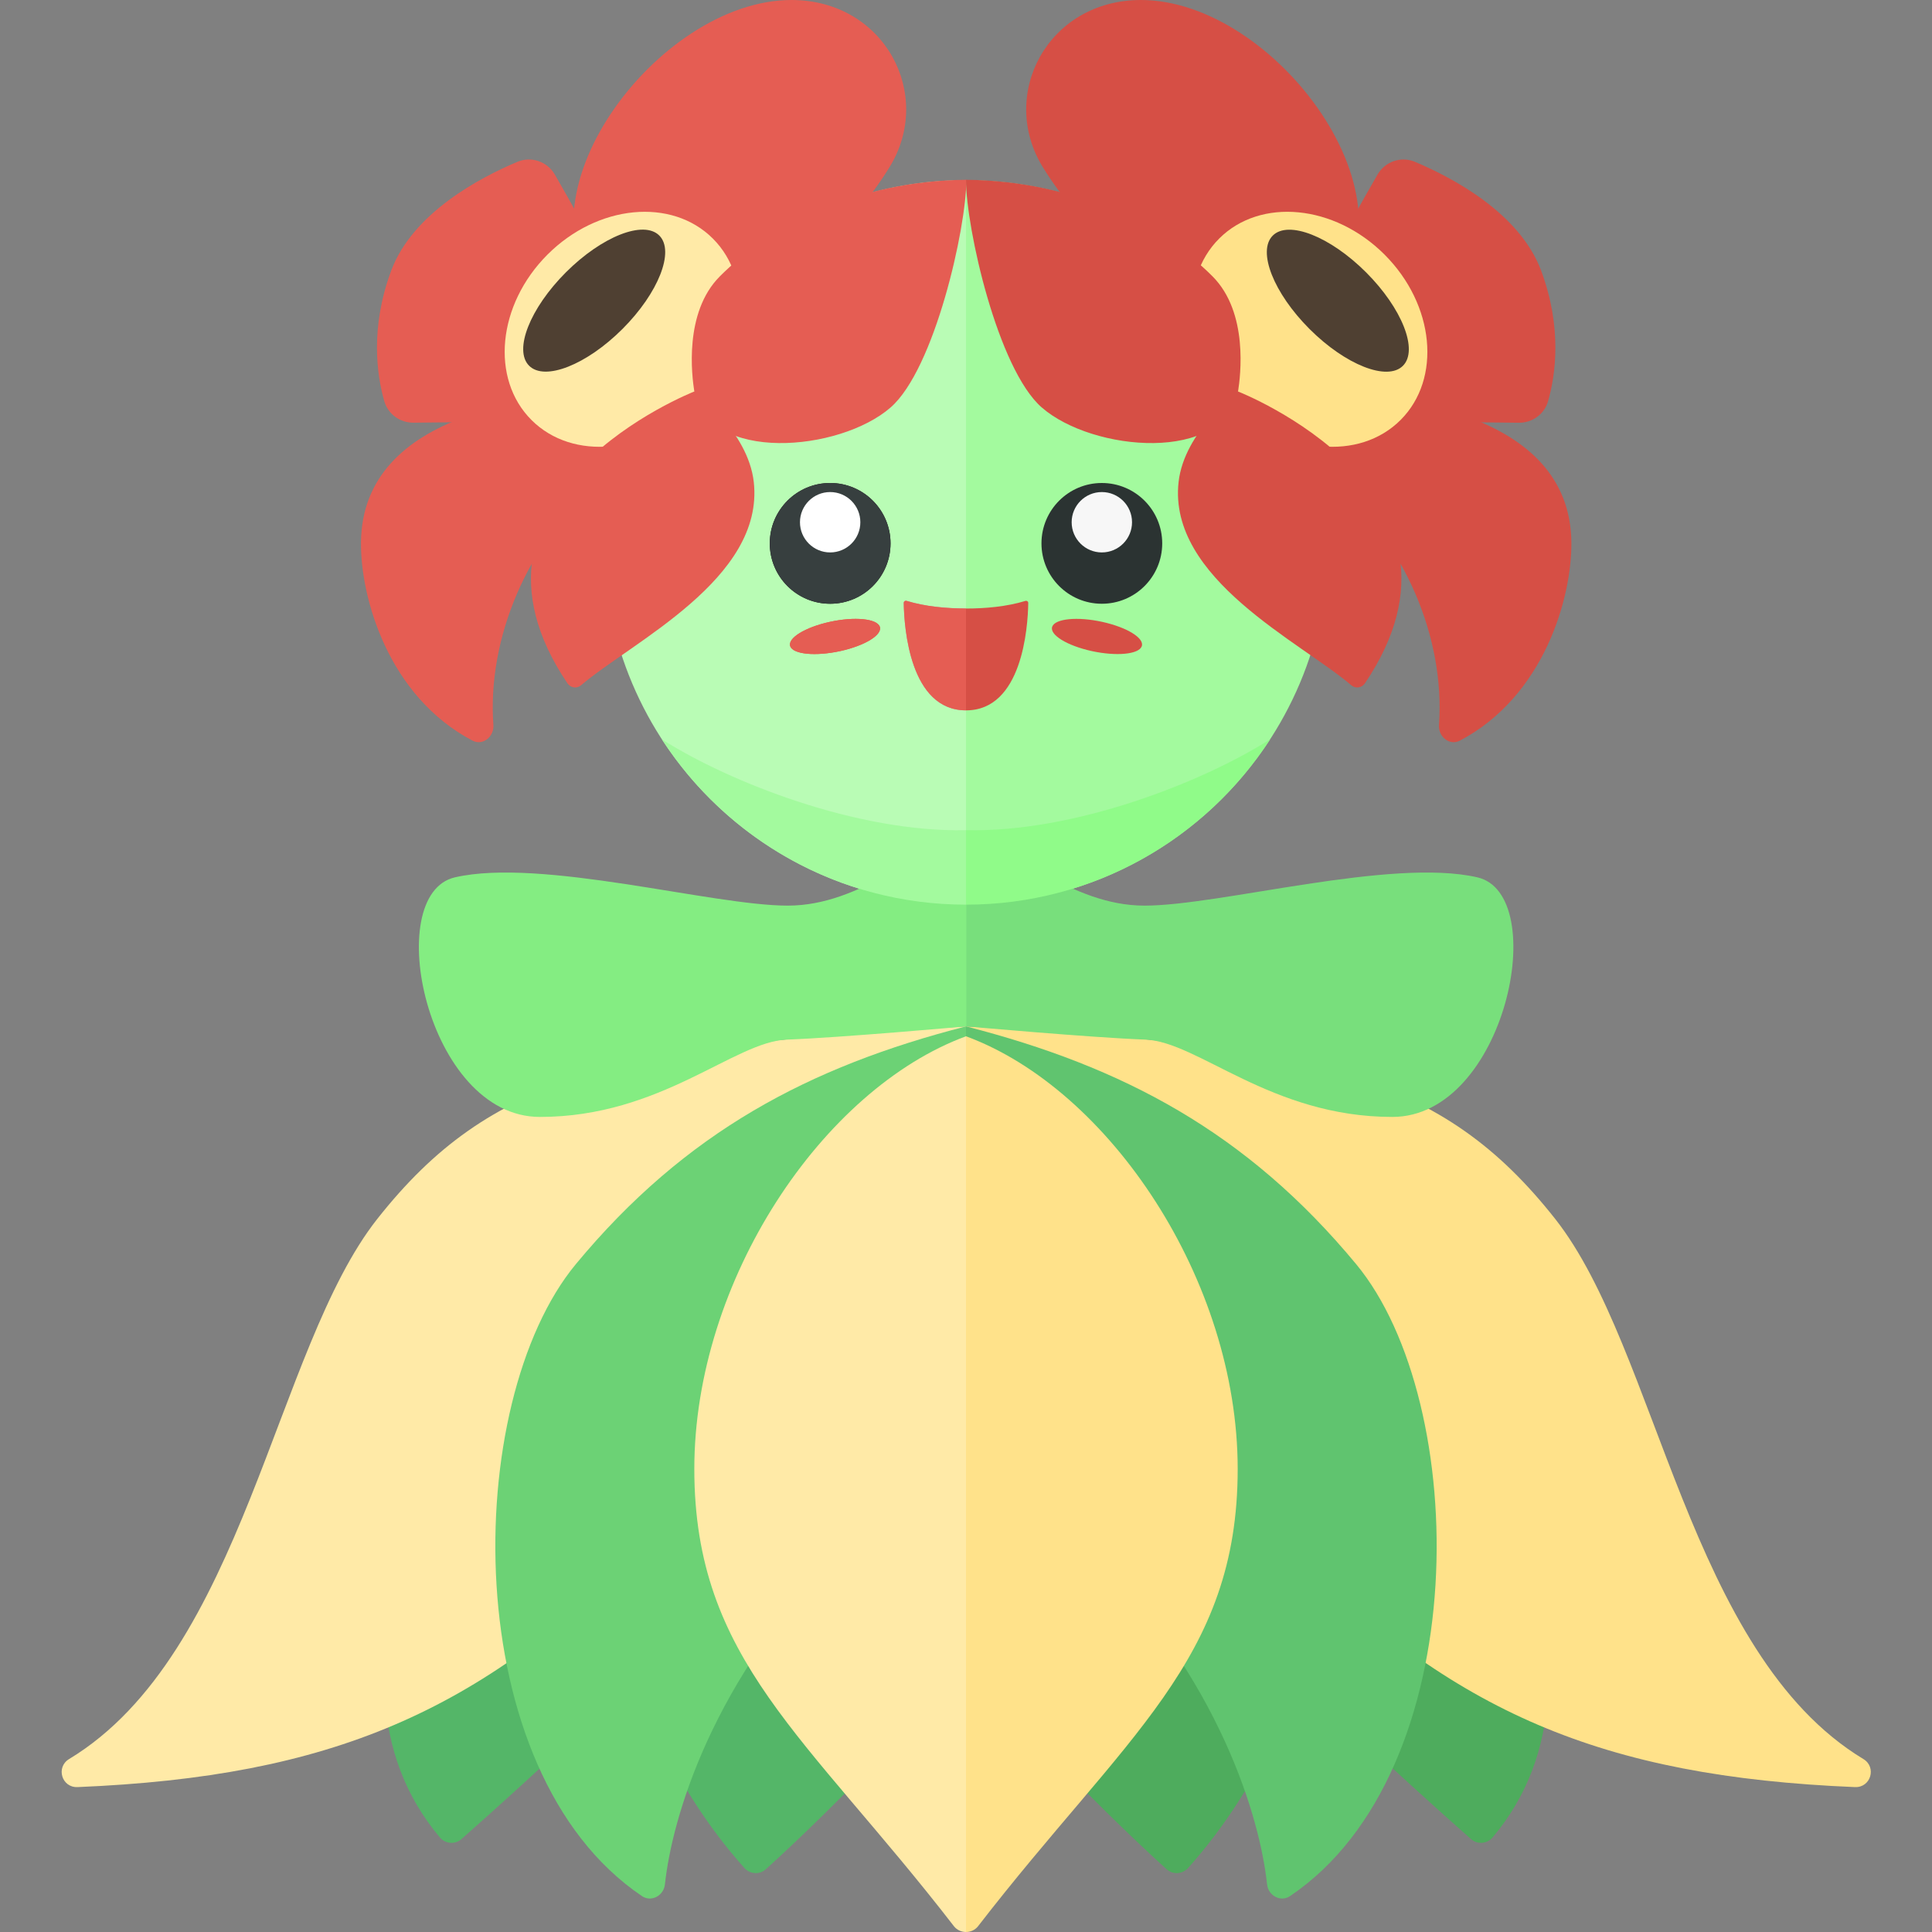 <svg xmlns="http://www.w3.org/2000/svg" xmlns:xlink="http://www.w3.org/1999/xlink" id="icons" width="32" height="32" x="0" y="0" enable-background="new 0 0 32 32" version="1.1" viewBox="0 0 32 32" xml:space="preserve"><rect x="0" y="0" width="32" height="32" fill="#808080" stroke="none"/><g><path fill="#B9FCB5" d="M10,8.984c0,3.314,2.686,6,6,6v-12C12.686,2.984,10,5.671,10,8.984z"/><path fill="#A3FA9E" d="M16,2.984v12c3.314,0,6-2.686,6-6S19.314,2.984,16,2.984z"/><path fill="#E55D53" d="M10.021,4.484C9.893,4.126,9.455,3.35,9.189,2.89C9.064,2.675,8.8,2.584,8.571,2.68 C7.96,2.936,6.836,3.524,6.479,4.484c-0.352,0.949-0.237,1.73-0.114,2.16c0.062,0.217,0.261,0.359,0.486,0.357l1.607-0.017 L10.021,4.484z"/><path fill="#E55D53" d="M7.826,12.267c0.172,0.09,0.36-0.067,0.346-0.26c-0.103-1.423,0.557-3.024,1.765-4.043 c0.766-0.646,0.604-0.542,0.667-1.479C8.938,6.484,6,6.797,5.979,8.983C5.97,9.901,6.433,11.535,7.826,12.267z"/><path fill="#E55D53" d="M10.021,4.984C8.396,3.359,10.875,0,13.109,0c1.54,0,2.37,1.568,1.62,2.776 c-1.303,2.099-3.151,2.208-3.151,2.208H10.021z"/><path fill="#4EAC5D" d="M16.063,17c2.375,0.875,3.091,1.938,4.903,4.125c1.926,2.325,1.201,7.035-1.287,9.814 c-0.093,0.104-0.252,0.116-0.355,0.022c-1.107-1-3.231-3.129-5.317-5.795C13.258,24.208,16.063,17,16.063,17z"/><path fill="#54B668" d="M15.945,17c-2.375,0.875-3.091,1.938-4.903,4.125c-1.926,2.325-1.201,7.035,1.287,9.814 c0.093,0.104,0.252,0.116,0.355,0.022c1.107-1,3.231-3.129,5.317-5.795C18.75,24.208,15.945,17,15.945,17z"/><path fill="#4EAC5D" d="M16.063,17c2.375,0.875,4.657,1.75,6.47,3.938c1.925,2.323,4.52,6.73,2.189,9.496 c-0.09,0.107-0.253,0.12-0.357,0.027c-1.098-0.97-3.139-2.817-5.439-5.295C16.038,22.058,16.063,17,16.063,17z"/><path fill="#FFE28A" d="M16,17c5.788,0.312,7.883,0.812,9.758,3.188c1.703,2.157,2.206,7.195,5.105,8.947 c0.224,0.135,0.123,0.475-0.138,0.465c-4.212-0.175-6.652-1.246-9.38-3.974C18.345,22.625,16,17,16,17z"/><path fill="#60C46F" d="M16,17c2.597,0.667,4.649,1.75,6.462,3.938c1.897,2.29,1.972,8.401-1.096,10.468 c-0.154,0.104-0.359-0.008-0.379-0.193c-0.116-1.082-0.766-3.391-2.963-5.588C16.665,24.265,16,22.563,16,20.51 C16,19.417,16,18.263,16,17z"/><path fill="#FFE28A" d="M20.5,24.331c0,3.164-1.857,4.413-4.3,7.573C16.15,31.968,16.075,32,16,32V17.164 C18.375,18.039,20.5,21.206,20.5,24.331z"/><path fill="#54B668" d="M15.945,17c-2.375,0.875-4.657,1.75-6.47,3.938c-1.925,2.323-4.52,6.73-2.189,9.496 c0.09,0.107,0.253,0.12,0.357,0.027c1.098-0.97,3.139-2.817,5.439-5.295C15.97,22.058,15.945,17,15.945,17z"/><path fill="#FFEAA7" d="M16,17c-5.788,0.312-7.875,0.812-9.75,3.188c-1.703,2.157-2.206,7.195-5.105,8.947 c-0.224,0.135-0.123,0.475,0.138,0.465c4.212-0.175,6.652-1.246,9.38-3.974C13.663,22.625,16,17,16,17z"/><path fill="#6CD275" d="M16,17c-2.597,0.667-4.649,1.75-6.462,3.938c-1.897,2.29-1.972,8.401,1.096,10.468 c0.154,0.104,0.359-0.008,0.379-0.193c0.116-1.082,0.766-3.391,2.963-5.588C15.335,24.265,16,22.563,16,20.51 C16,19.417,16,18.263,16,17z"/><path fill="#FFEAA7" d="M11.5,24.331c0,3.164,1.857,4.413,4.3,7.573C15.85,31.968,15.925,32,16,32V17.164 C13.625,18.039,11.5,21.206,11.5,24.331z"/><path fill="#78DF7C" d="M16,14c0.833,0,1.708,1,2.958,1s4.08-0.796,5.51-0.469c1.229,0.281,0.469,3.969-1.406,3.969 c-2.012,0-3.219-1.25-4.094-1.281S16,17,16,17V14z"/><path fill="#84ED82" d="M16.005,14c-0.833,0-1.708,1-2.958,1s-4.08-0.796-5.51-0.469C6.307,14.812,7.067,18.5,8.942,18.5 c2.012,0,3.219-1.25,4.094-1.281S16.005,17,16.005,17V14z"/><ellipse cx="10.307" cy="5.453" fill="#FFEAA7" rx="2.125" ry="1.75" transform="matrix(0.707 -0.707 0.707 0.707 -0.837 8.886)"/><ellipse cx="9.844" cy="4.979" fill="#4F4032" rx="1.525" ry=".663" transform="matrix(0.707 -0.707 0.707 0.707 -0.638 8.419)"/><path fill="#E55D53" d="M16.006,2.978c0,0.798-0.525,3.136-1.256,3.772c-0.844,0.734-3.018,0.924-3.25-0.266 c-0.04-0.255-0.176-1.306,0.422-1.906C12.717,3.779,14.156,2.991,16.006,2.978z"/><path fill="#E55D53" d="M9.398,11.317c0.051,0.076,0.155,0.093,0.225,0.034c0.839-0.717,3.04-1.765,2.862-3.367 c-0.094-0.843-0.984-1.5-0.984-1.5S7.256,8.142,9.398,11.317z"/><path fill="#D64F45" d="M21.985,4.484c0.128-0.358,0.566-1.135,0.832-1.594c0.125-0.215,0.389-0.306,0.618-0.21 c0.611,0.257,1.735,0.844,2.092,1.805c0.352,0.949,0.237,1.73,0.114,2.16c-0.062,0.217-0.261,0.359-0.486,0.357l-1.607-0.017 L21.985,4.484z"/><path fill="#D64F45" d="M24.18,12.267c-0.172,0.09-0.36-0.067-0.346-0.26c0.103-1.423-0.557-3.024-1.765-4.043 c-0.766-0.646-0.604-0.542-0.667-1.479c1.667,0,4.604,0.312,4.625,2.498C26.036,9.901,25.573,11.535,24.18,12.267z"/><path fill="#D64F45" d="M21.985,4.984C23.61,3.359,21.131,0,18.897,0c-1.54,0-2.37,1.568-1.62,2.776 c1.303,2.099,3.151,2.208,3.151,2.208H21.985z"/><ellipse cx="21.699" cy="5.453" fill="#FFE28A" rx="1.75" ry="2.125" transform="matrix(0.707 -0.707 0.707 0.707 2.499 16.94)"/><ellipse cx="22.162" cy="4.979" fill="#4F4032" rx=".663" ry="1.525" transform="matrix(0.707 -0.707 0.707 0.707 2.97 17.129)"/><path fill="#D64F45" d="M16,2.978c0,0.798,0.525,3.136,1.256,3.772c0.844,0.734,3.018,0.924,3.25-0.266 c0.04-0.255,0.176-1.306-0.422-1.906C19.289,3.779,17.85,2.991,16,2.978z"/><path fill="#D64F45" d="M22.608,11.317c-0.051,0.076-0.155,0.093-0.225,0.034c-0.839-0.717-3.04-1.765-2.862-3.367 c0.094-0.843,0.984-1.5,0.984-1.5S24.75,8.142,22.608,11.317z"/><g><g><path fill="#CE8683" d="M16,11.766l-0.003-1.687c-0.322,0-0.668-0.031-0.981-0.126c-0.024-0.007-0.047,0.009-0.047,0.034 C14.975,10.402,15.072,11.766,16,11.766z"/></g></g><g><circle cx="13.75" cy="9" r="1" fill="#140E0F"/><circle cx="13.75" cy="8.65" r=".5" fill="#FFF"/><path fill="#DF6144" d="M14.572,10.38c0.048,0.134-0.245,0.314-0.655,0.404c-0.41,0.089-0.78,0.054-0.828-0.08 c-0.048-0.134,0.245-0.314,0.655-0.404C14.154,10.21,14.524,10.246,14.572,10.38z"/></g><path fill="#E55D53" d="M14.969,9.986c0-0.025,0.023-0.041,0.047-0.034c0.312,0.095,0.662,0.126,0.984,0.126v1.687 C15.072,11.766,14.975,10.402,14.969,9.986z"/><g><circle cx="13.75" cy="9" r="1" fill="#373F3F"/><circle cx="13.75" cy="8.65" r=".5" fill="#FFF"/><path fill="#E55D53" d="M14.572,10.38c0.048,0.134-0.245,0.314-0.655,0.404c-0.41,0.089-0.78,0.054-0.828-0.08 c-0.048-0.134,0.245-0.314,0.655-0.404C14.154,10.21,14.524,10.246,14.572,10.38z"/></g><path fill="#D64F45" d="M16,11.766v-1.687c0.322,0,0.672-0.031,0.984-0.126c0.024-0.007,0.047,0.009,0.047,0.034 C17.025,10.402,16.928,11.766,16,11.766z"/><g><circle cx="18.25" cy="9" r="1" fill="#2B3332"/><circle cx="18.25" cy="8.65" r=".5" fill="#F7F7F7"/><path fill="#D64F45" d="M17.428,10.38c-0.048,0.134,0.245,0.314,0.655,0.404c0.41,0.089,0.78,0.054,0.828-0.08 c0.048-0.134-0.245-0.314-0.655-0.404C17.846,10.21,17.476,10.246,17.428,10.38z"/></g><path fill="#A3FA9E" d="M10.962,12.245c1.069,1.649,2.926,2.739,5.038,2.739V13.75C14.208,13.792,12.083,12.958,10.962,12.245z"/><path fill="#90FB89" d="M21.038,12.245c-1.069,1.649-2.926,2.739-5.038,2.739V13.75C17.792,13.792,19.917,12.958,21.038,12.245z"/></g></svg>